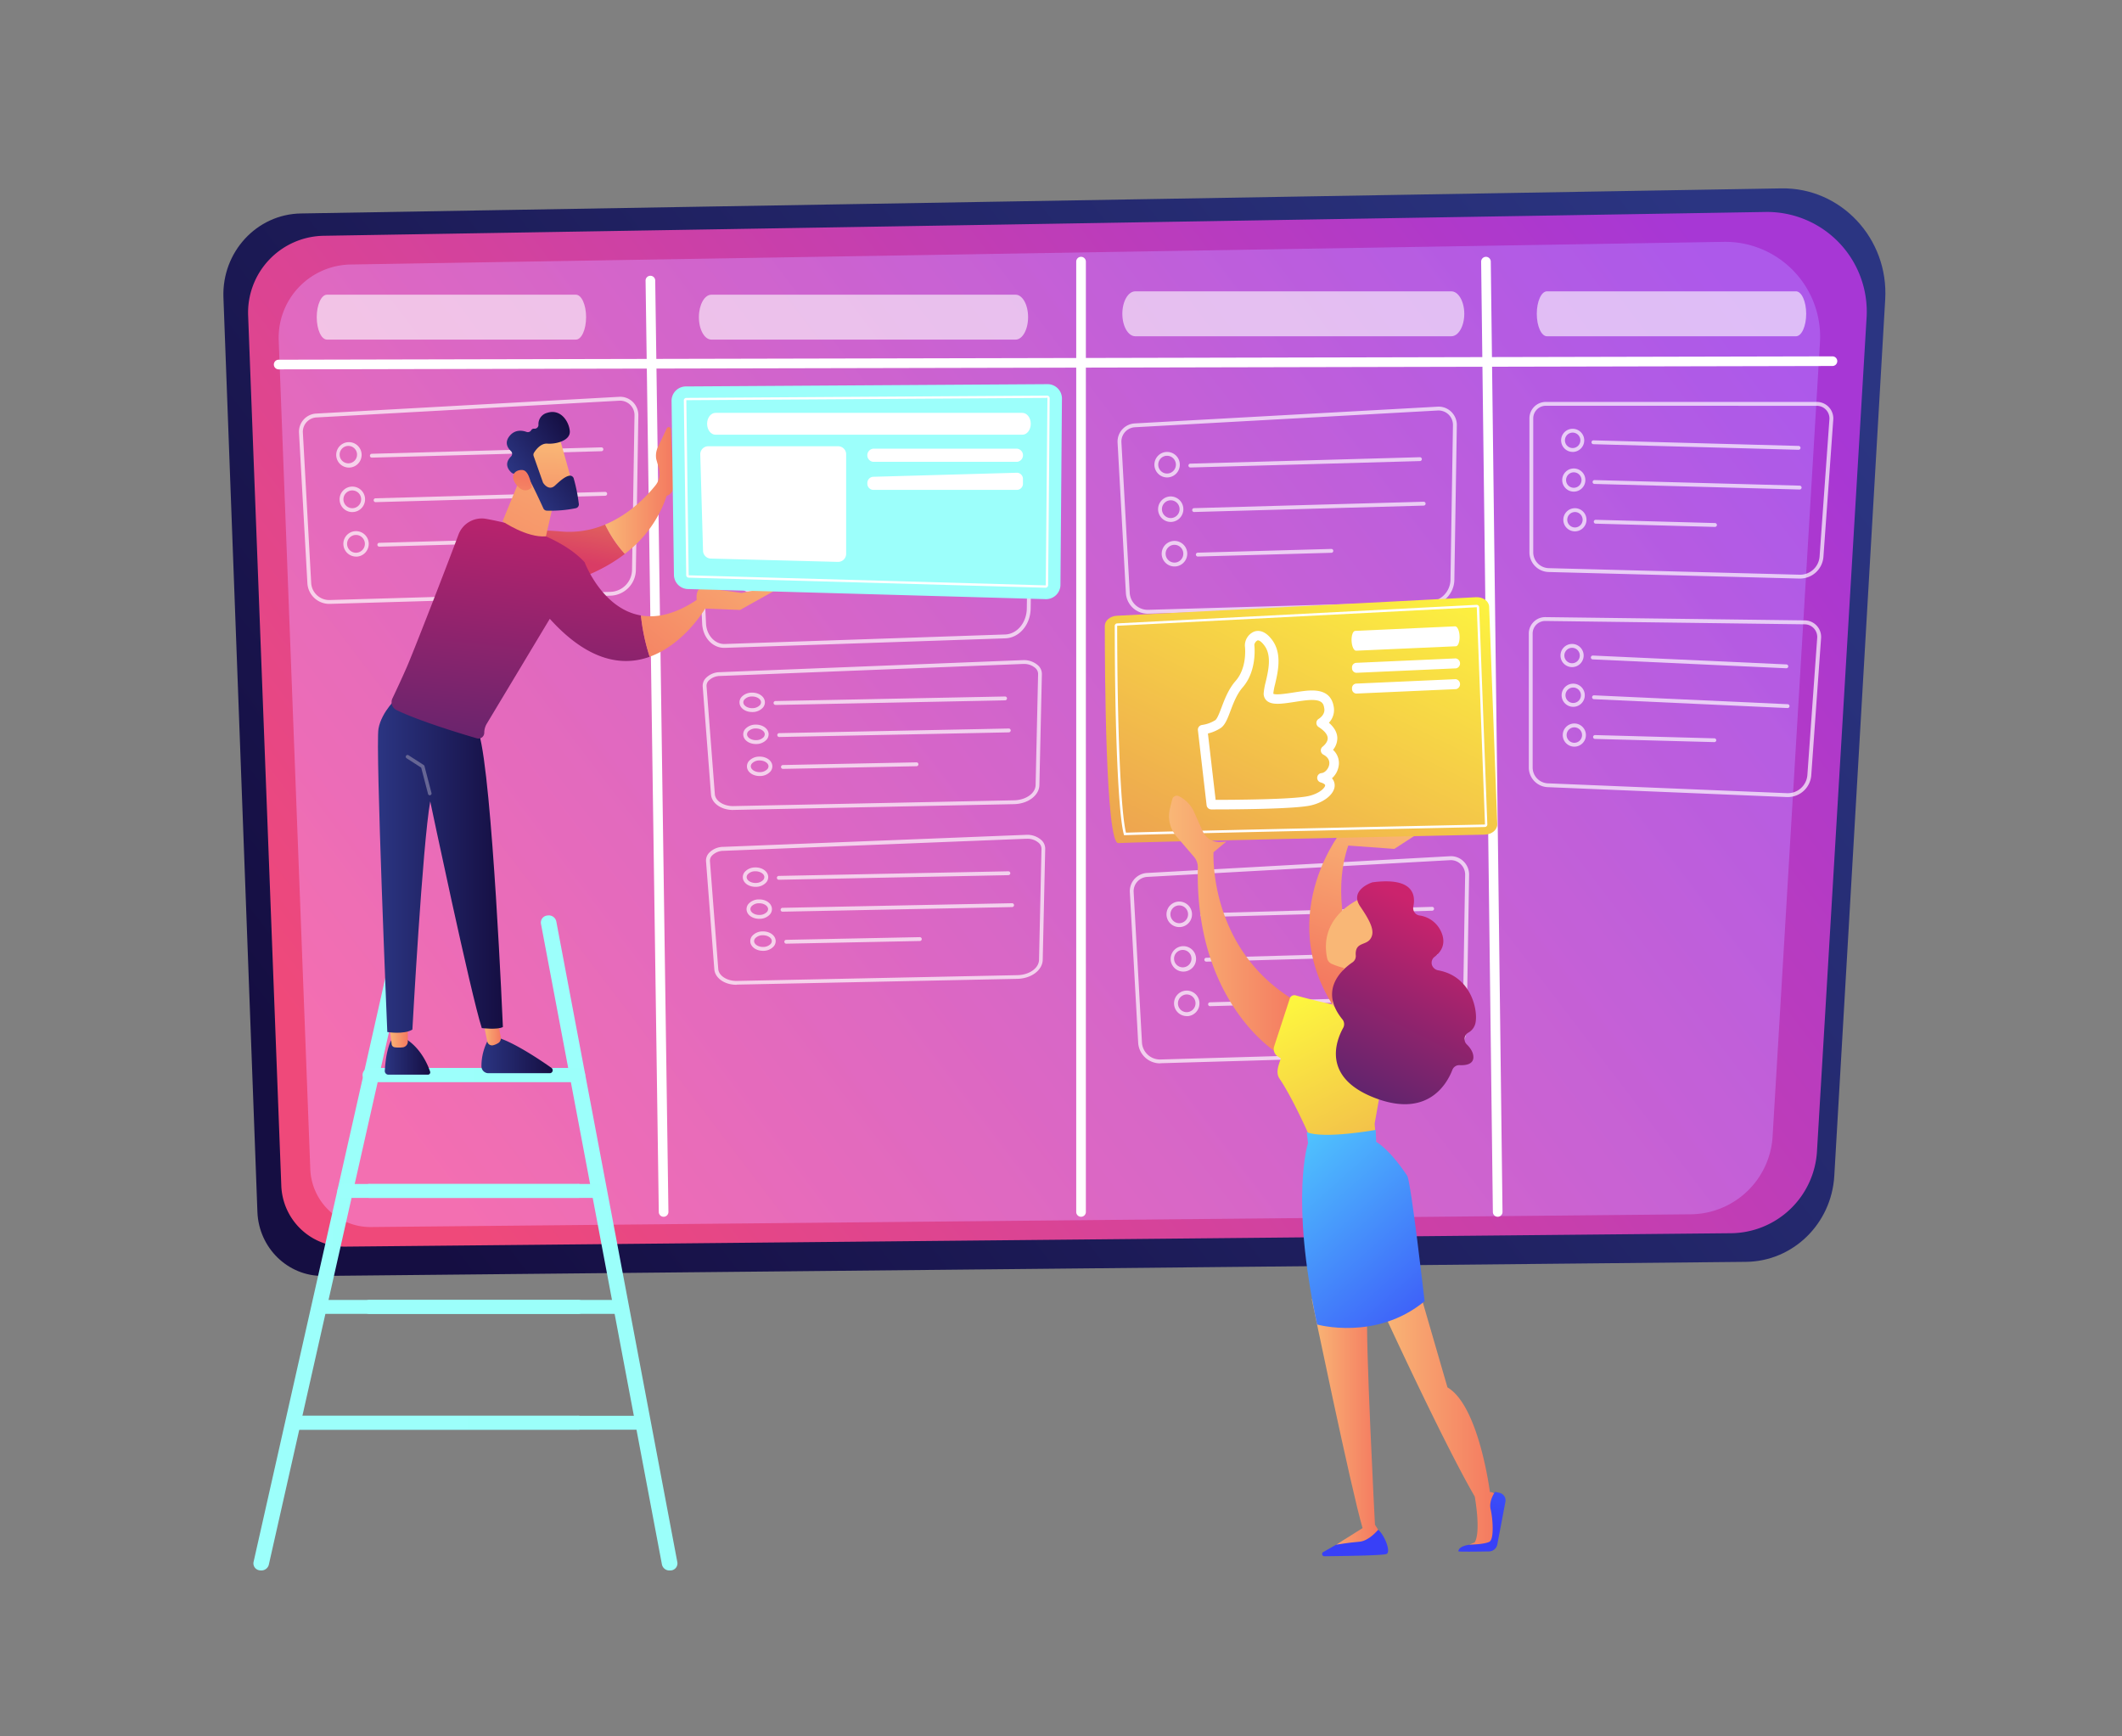 <svg id="Layer_1" data-name="Layer 1" xmlns="http://www.w3.org/2000/svg" xmlns:xlink="http://www.w3.org/1999/xlink" viewBox="0 0 1100 900"><rect x="0" y="0" width="1100" height="900" fill="#808080" stroke="none"/><defs><style>.cls-1{fill:url(#linear-gradient);}.cls-2{fill:url(#linear-gradient-2);}.cls-3{opacity:0.5;fill:url(#linear-gradient-3);}.cls-4,.cls-5{fill:#fff;}.cls-5{opacity:0.6;}.cls-6{opacity:0.69;}.cls-7{fill:url(#linear-gradient-4);}.cls-8{fill:url(#linear-gradient-5);}.cls-9{fill:url(#linear-gradient-6);}.cls-10{fill:url(#linear-gradient-7);}.cls-11{fill:url(#linear-gradient-8);}.cls-12{fill:url(#linear-gradient-9);}.cls-13{fill:url(#linear-gradient-10);}.cls-14{fill:url(#linear-gradient-11);}.cls-15{fill:url(#linear-gradient-12);}.cls-16{fill:url(#linear-gradient-13);}.cls-17{fill:url(#linear-gradient-14);}.cls-18{fill:url(#linear-gradient-15);}.cls-19{fill:url(#linear-gradient-16);}.cls-20{fill:url(#linear-gradient-17);}.cls-21{fill:url(#linear-gradient-18);}.cls-22{fill:url(#linear-gradient-19);}.cls-23{fill:url(#linear-gradient-20);}.cls-24{fill:url(#linear-gradient-21);}.cls-25{fill:url(#linear-gradient-22);}.cls-26{fill:url(#linear-gradient-23);}.cls-27{fill:url(#linear-gradient-24);}.cls-28{fill:url(#linear-gradient-25);}.cls-29{fill:url(#linear-gradient-26);}.cls-30{fill:url(#linear-gradient-27);}.cls-31{fill:url(#linear-gradient-28);}.cls-32{fill:url(#linear-gradient-29);}.cls-33{fill:url(#linear-gradient-30);}.cls-34{fill:#666694;}.cls-35{fill:url(#linear-gradient-31);}.cls-36{fill:url(#linear-gradient-32);}.cls-37{fill:url(#linear-gradient-33);}.cls-38{fill:url(#linear-gradient-34);}.cls-39{fill:url(#linear-gradient-35);}.cls-40{fill:url(#linear-gradient-36);}.cls-41{fill:url(#linear-gradient-37);}.cls-42{fill:url(#linear-gradient-38);}.cls-43{fill:url(#linear-gradient-39);}.cls-44{fill:url(#linear-gradient-40);}</style><linearGradient id="linear-gradient" x1="887.28" y1="111.49" x2="208.35" y2="628.43" gradientUnits="userSpaceOnUse"><stop offset="0" stop-color="#2b3582"/><stop offset="1" stop-color="#150e42"/></linearGradient><linearGradient id="linear-gradient-2" x1="877.45" y1="118.85" x2="221.25" y2="618.48" gradientUnits="userSpaceOnUse"><stop offset="0" stop-color="#a737d5"/><stop offset="1" stop-color="#ef497a"/></linearGradient><linearGradient id="linear-gradient-3" x1="857.53" y1="133.9" x2="232.67" y2="609.67" gradientUnits="userSpaceOnUse"><stop offset="0" stop-color="#b37cff"/><stop offset="1" stop-color="#f895e7"/></linearGradient><linearGradient id="linear-gradient-4" x1="722.01" y1="425.63" x2="693.83" y2="512.01" gradientUnits="userSpaceOnUse"><stop offset="0" stop-color="#f9b776"/><stop offset="1" stop-color="#f47960"/></linearGradient><linearGradient id="linear-gradient-5" x1="721.38" y1="280.04" x2="521.95" y2="687.02" gradientUnits="userSpaceOnUse"><stop offset="0" stop-color="#fdf53f"/><stop offset="1" stop-color="#d93c65"/></linearGradient><linearGradient id="linear-gradient-6" x1="716.05" y1="732.59" x2="775.43" y2="732.59" xlink:href="#linear-gradient-4"/><linearGradient id="linear-gradient-7" x1="797.67" y1="599.8" x2="768.26" y2="790.94" gradientUnits="userSpaceOnUse"><stop offset="0" stop-color="#53d8ff"/><stop offset="1" stop-color="#3840f7"/></linearGradient><linearGradient id="linear-gradient-8" x1="735.44" y1="590.23" x2="706.04" y2="781.37" xlink:href="#linear-gradient-7"/><linearGradient id="linear-gradient-9" x1="680.01" y1="737.01" x2="714.4" y2="737.01" xlink:href="#linear-gradient-4"/><linearGradient id="linear-gradient-10" x1="605.94" y1="479.02" x2="673.26" y2="479.02" xlink:href="#linear-gradient-4"/><linearGradient id="linear-gradient-11" x1="679.71" y1="515.62" x2="805.91" y2="765.58" xlink:href="#linear-gradient-5"/><linearGradient id="linear-gradient-12" x1="649.65" y1="581.67" x2="759.93" y2="706.03" xlink:href="#linear-gradient-7"/><linearGradient id="linear-gradient-13" x1="690.44" y1="512.07" x2="711.48" y2="512.07" xlink:href="#linear-gradient-4"/><linearGradient id="linear-gradient-14" x1="723.88" y1="484.88" x2="877.04" y2="495.29" xlink:href="#linear-gradient-4"/><linearGradient id="linear-gradient-15" x1="749.06" y1="475.65" x2="695.14" y2="583.47" gradientUnits="userSpaceOnUse"><stop offset="0" stop-color="#cb236d"/><stop offset="1" stop-color="#4c246d"/></linearGradient><linearGradient id="linear-gradient-16" x1="280.35" y1="644.23" x2="351.19" y2="644.23" gradientUnits="userSpaceOnUse"><stop offset="0" stop-color="#9cfffb"/><stop offset="1" stop-color="#9bfffa"/></linearGradient><linearGradient id="linear-gradient-17" x1="131.34" y1="646.39" x2="213.41" y2="646.39" xlink:href="#linear-gradient-16"/><linearGradient id="linear-gradient-18" x1="187.95" y1="557.2" x2="303.29" y2="557.2" xlink:href="#linear-gradient-16"/><linearGradient id="linear-gradient-19" x1="190.04" y1="557.2" x2="301.2" y2="557.2" xlink:href="#linear-gradient-16"/><linearGradient id="linear-gradient-20" x1="187.95" y1="617.28" x2="303.29" y2="617.28" xlink:href="#linear-gradient-16"/><linearGradient id="linear-gradient-21" x1="174.91" y1="617.28" x2="313.03" y2="617.28" xlink:href="#linear-gradient-16"/><linearGradient id="linear-gradient-22" x1="187.95" y1="677.36" x2="303.29" y2="677.36" xlink:href="#linear-gradient-16"/><linearGradient id="linear-gradient-23" x1="161.71" y1="677.36" x2="325.45" y2="677.36" xlink:href="#linear-gradient-16"/><linearGradient id="linear-gradient-24" x1="149.2" y1="737.45" x2="303.29" y2="737.45" xlink:href="#linear-gradient-16"/><linearGradient id="linear-gradient-25" x1="149.2" y1="737.45" x2="335.5" y2="737.45" xlink:href="#linear-gradient-16"/><linearGradient id="linear-gradient-26" x1="199.47" y1="547.65" x2="223.03" y2="547.65" xlink:href="#linear-gradient"/><linearGradient id="linear-gradient-27" x1="201.86" y1="536.7" x2="211.41" y2="536.7" xlink:href="#linear-gradient-4"/><linearGradient id="linear-gradient-28" x1="249.57" y1="547.27" x2="286.53" y2="547.27" xlink:href="#linear-gradient"/><linearGradient id="linear-gradient-29" x1="250.13" y1="532.46" x2="259.63" y2="532.46" xlink:href="#linear-gradient-4"/><linearGradient id="linear-gradient-30" x1="195.92" y1="448.17" x2="260.7" y2="448.17" xlink:href="#linear-gradient"/><linearGradient id="linear-gradient-31" x1="303.23" y1="181.18" x2="283.9" y2="288.07" xlink:href="#linear-gradient-5"/><linearGradient id="linear-gradient-32" x1="313.71" y1="254.22" x2="349.02" y2="254.22" xlink:href="#linear-gradient-4"/><linearGradient id="linear-gradient-33" x1="281.22" y1="244.73" x2="261.88" y2="427.81" xlink:href="#linear-gradient-15"/><linearGradient id="linear-gradient-34" x1="393.67" y1="261.92" x2="317.36" y2="356.85" xlink:href="#linear-gradient-4"/><linearGradient id="linear-gradient-35" x1="408.14" y1="273.55" x2="331.83" y2="368.48" xlink:href="#linear-gradient-4"/><linearGradient id="linear-gradient-36" x1="307.83" y1="204.55" x2="233.92" y2="340.34" xlink:href="#linear-gradient-4"/><linearGradient id="linear-gradient-37" x1="-119.76" y1="3180.79" x2="-152.42" y2="3224" gradientTransform="translate(-1451.98 -2438.2) rotate(-35.22)" xlink:href="#linear-gradient-4"/><linearGradient id="linear-gradient-38" x1="-144.71" y1="3191.21" x2="-105.69" y2="3191.21" gradientTransform="translate(-1451.98 -2438.2) rotate(-35.22)" xlink:href="#linear-gradient"/><linearGradient id="linear-gradient-39" x1="-167.6" y1="3215.01" x2="-141.4" y2="3188.13" gradientTransform="translate(-1451.98 -2438.2) rotate(-35.22)" xlink:href="#linear-gradient-4"/><linearGradient id="linear-gradient-40" x1="571.08" y1="72.2" x2="234" y2="577.82" xlink:href="#linear-gradient-16"/></defs><path class="cls-1" d="M156,110.64l767.4-13c30.89-.52,55.69,26,53.85,57.55L950.86,609.46c-1.44,24.87-21.44,44.34-45.77,44.58l-737.65,7.29c-18.22.19-33.28-14.51-34-33.14L115.82,154.1C115,130.63,133.09,111,156,110.64Z"/><path class="cls-2" d="M167.78,122.21l747.37-12.34a51.68,51.68,0,0,1,52.45,54.75L941.88,596.8a45.08,45.08,0,0,1-44.58,42.4l-718.4,6.95a32.8,32.8,0,0,1-33.08-31.54l-17.19-451A39.84,39.84,0,0,1,167.78,122.21Z"/><path class="cls-3" d="M181.76,137.1l711.67-11.74a49.22,49.22,0,0,1,50,52.13L918.88,589a42.93,42.93,0,0,1-42.44,40.39L192.35,636a31.22,31.22,0,0,1-31.5-30l-16.37-429.5A37.93,37.93,0,0,1,181.76,137.1Z"/><path class="cls-4" d="M144.46,191.45a2.5,2.5,0,1,1,0-5L949.9,184.7h0a2.5,2.5,0,1,1,0,5Z"/><path class="cls-4" d="M344,630.67a2.49,2.49,0,0,1-2.5-2.46l-6.85-482.74a2.5,2.5,0,0,1,5-.07l6.85,482.74a2.5,2.5,0,0,1-2.47,2.53Z"/><path class="cls-4" d="M560.39,630.67a2.5,2.5,0,0,1-2.5-2.5V135.61a2.5,2.5,0,0,1,5,0V628.17A2.5,2.5,0,0,1,560.39,630.67Z"/><path class="cls-4" d="M776.37,630.67a2.5,2.5,0,0,1-2.5-2.47l-6.08-492.55a2.5,2.5,0,1,1,5-.07l6.08,492.56a2.49,2.49,0,0,1-2.47,2.53Z"/><path class="cls-5" d="M164.19,164.38c0,6.43,2.37,11.64,5.29,11.64H298.54c2.92,0,5.28-5.21,5.28-11.64s-2.36-11.63-5.28-11.63H169.48C166.56,152.75,164.19,158,164.19,164.38Z"/><path class="cls-5" d="M362.29,164.38c0,6.43,2.9,11.64,6.46,11.64H526.48c3.56,0,6.46-5.21,6.46-11.64s-2.9-11.63-6.46-11.63H368.75C365.19,152.75,362.29,158,362.29,164.38Z"/><path class="cls-5" d="M581.8,162.65c0,6.43,3,11.64,6.71,11.64H752.34c3.7,0,6.71-5.21,6.71-11.64S756,151,752.34,151H588.51C584.8,151,581.8,156.22,581.8,162.65Z"/><path class="cls-5" d="M796.64,162.65c0,6.43,2.36,11.64,5.28,11.64H931c2.92,0,5.29-5.21,5.29-11.64S933.9,151,931,151H801.92C799,151,796.64,156.22,796.64,162.65Z"/><g class="cls-6"><path class="cls-4" d="M933.05,299.88h-.32l-129.91-3.4a10.22,10.22,0,0,1-10-10.28V216.83a8.52,8.52,0,0,1,8.52-8.51H941.79a8.56,8.56,0,0,1,8.54,9.16l-5.1,71.06A12.19,12.19,0,0,1,933.05,299.88ZM801.32,210.32a6.53,6.53,0,0,0-6.52,6.51V286.2a8.23,8.23,0,0,0,8.07,8.28l129.91,3.4a10.16,10.16,0,0,0,10.46-9.48l5.09-71.06a6.54,6.54,0,0,0-6.54-7Z"/><path class="cls-4" d="M932.32,233.13h0L826,230.24a1,1,0,0,1,0-2l106.35,2.89a1,1,0,0,1,0,2Z"/><path class="cls-4" d="M815.23,234.23h0A6,6,0,0,1,811,224a5.94,5.94,0,0,1,4.23-1.75h0a6,6,0,0,1,0,12Zm0-10a4,4,0,0,0,0,8h0a4,4,0,0,0,0-8Z"/><path class="cls-4" d="M932.91,253.72h0l-106.35-2.89a1,1,0,0,1-1-1,1,1,0,0,1,1-1l106.35,2.89a1,1,0,0,1,0,2Z"/><path class="cls-4" d="M815.82,254.82h0a6,6,0,0,1,0-12h0a6,6,0,0,1,0,12Zm0-10a4,4,0,0,0-4,4,4,4,0,0,0,4,4h0a4,4,0,0,0,4-4,4,4,0,0,0-4-4Z"/><path class="cls-4" d="M889,273.11h0l-61.85-1.69a1,1,0,0,1,.06-2L889,271.11a1,1,0,0,1,1,1A1,1,0,0,1,889,273.11Z"/><path class="cls-4" d="M816.4,275.41h0a6,6,0,0,1,0-12h0a6,6,0,0,1,6,6,6,6,0,0,1-6,6Zm0-10a3.92,3.92,0,0,0-2.81,1.17,4,4,0,0,0,2.81,6.81h0a4,4,0,0,0,4-4,4,4,0,0,0-4-4Z"/></g><g class="cls-6"><path class="cls-4" d="M926.74,413.13h-.33L802.5,408a10.22,10.22,0,0,1-10-10.28V328.37a8.52,8.52,0,0,1,8.52-8.51l134.47,1.7a8.56,8.56,0,0,1,8.52,9.17l-5.09,71.06A12.2,12.2,0,0,1,926.74,413.13ZM801,321.86a6.52,6.52,0,0,0-6.51,6.51v69.37a8.23,8.23,0,0,0,8.07,8.28l123.91,5.11a10.19,10.19,0,0,0,10.44-9.49L942,330.59a6.56,6.56,0,0,0-6.53-7Z"/><path class="cls-4" d="M926,346.38h0l-100.33-4.6a1,1,0,0,1-1-1,1,1,0,0,1,1-1l100.33,4.6a1,1,0,0,1,0,2Z"/><path class="cls-4" d="M814.93,345.77h0a6,6,0,0,1,0-12h0a6,6,0,1,1,0,12Zm0-10a4,4,0,1,0,0,8h0a4,4,0,0,0,0-8Zm5,4h0Z"/><path class="cls-4" d="M926.59,367h0l-100.34-4.6a1,1,0,1,1,.1-2L926.64,365a1,1,0,0,1,0,2Z"/><path class="cls-4" d="M815.52,366.36h0a6,6,0,0,1-6-6,6,6,0,0,1,6-6h0a6,6,0,1,1,0,12Zm0-10a4,4,0,0,0-4,4,4,4,0,0,0,4,4h0a4,4,0,1,0,0-8Z"/><path class="cls-4" d="M888.7,384.65h0L826.82,383a1,1,0,0,1-1-1,1,1,0,0,1,1-1l61.86,1.69a1,1,0,0,1,1,1A1,1,0,0,1,888.7,384.65Z"/><path class="cls-4" d="M816.1,387h0a6,6,0,0,1,0-12h0a6,6,0,0,1,0,12Zm0-10a4,4,0,0,0-4,4,4,4,0,0,0,4,4h0a4,4,0,0,0,4-4,4,4,0,0,0-4-4Z"/></g><g class="cls-6"><path class="cls-4" d="M375.36,335.79c-6.07,0-11-5.4-11.37-12.47l-4.3-90.95c-.28-6,3.7-11.11,8.87-11.44l157-10.14a8.61,8.61,0,0,1,6.55,2.47,11.64,11.64,0,0,1,3.44,8.61l-1.28,93.53c-.12,8.42-5.89,15.22-13.15,15.46l-145.41,4.93ZM361.69,232.28l4.3,90.94c.28,6,4.6,10.72,9.65,10.57l145.41-4.93c6.19-.21,11.12-6.13,11.22-13.49l1.28-93.53a9.61,9.61,0,0,0-2.82-7.13,6.62,6.62,0,0,0-5-1.92l-157,10.13C364.6,223.19,361.46,227.38,361.69,232.28Z"/><path class="cls-4" d="M397.42,247.27a1,1,0,0,1-1-1,1,1,0,0,1,1-1l119-3.89h0a1,1,0,0,1,0,2l-119,3.88Z"/><path class="cls-4" d="M385.35,253.29a6,6,0,0,1-4.06-1.61,7.94,7.94,0,0,1-2.52-5.55c-.19-4.15,2.6-7.71,6.21-7.94a6,6,0,0,1,4.42,1.59,7.92,7.92,0,0,1,2.52,5.56c.19,4.15-2.59,7.71-6.21,7.94Zm0-13.11h-.23c-2.54.16-4.48,2.78-4.34,5.85a5.94,5.94,0,0,0,1.85,4.16,4.1,4.1,0,0,0,3,1.08c2.54-.16,4.49-2.78,4.35-5.85a6,6,0,0,0-1.86-4.16A4.13,4.13,0,0,0,385.34,240.18Z"/><path class="cls-4" d="M399.35,274.23a1,1,0,0,1,0-2l119-3.89a1,1,0,0,1,1,1,1,1,0,0,1-1,1l-119,3.88Z"/><path class="cls-4" d="M387.28,280.24a6.07,6.07,0,0,1-4.06-1.6,8,8,0,0,1-2.52-5.56c-.19-4.15,2.6-7.71,6.22-7.93a6,6,0,0,1,4.42,1.59,7.94,7.94,0,0,1,2.52,5.55c.19,4.15-2.6,7.71-6.22,7.94Zm0-13.11H387c-2.53.16-4.48,2.78-4.34,5.85a5.94,5.94,0,0,0,1.86,4.16,4.09,4.09,0,0,0,3,1.08c2.53-.16,4.48-2.78,4.34-5.85a5.92,5.92,0,0,0-1.86-4.15A4.09,4.09,0,0,0,387.28,267.13Z"/><path class="cls-4" d="M401.28,301.18a1,1,0,0,1,0-2l69.24-2.26h0a1,1,0,0,1,0,2l-69.23,2.26Z"/><path class="cls-4" d="M389.21,307.19a6,6,0,0,1-4-1.6,7.92,7.92,0,0,1-2.52-5.56c-.19-4.15,2.59-7.71,6.21-7.93a6,6,0,0,1,4.42,1.59,7.94,7.94,0,0,1,2.52,5.55c.19,4.15-2.6,7.71-6.21,7.94Zm0-13.1H389c-2.54.16-4.49,2.79-4.35,5.85a6,6,0,0,0,1.86,4.16,4,4,0,0,0,3,1.08c2.53-.15,4.48-2.78,4.34-5.84a5.92,5.92,0,0,0-1.85-4.16A4.08,4.08,0,0,0,389.21,294.09Z"/></g><g class="cls-6"><path class="cls-4" d="M379.94,419.82c-6.06,0-11-3.47-11.37-8l-4.3-55.95a5.8,5.8,0,0,1,1.56-4.35,10.24,10.24,0,0,1,7.33-3.12l157-6.24a11,11,0,0,1,8,2.77,6,6,0,0,1,1.93,4.45l-1.29,57.53c-.12,5.39-5.9,9.74-13.16,9.89l-145.41,3Zm150.74-75.68h-.44l-157,6.23a8.47,8.47,0,0,0-5.91,2.45,3.85,3.85,0,0,0-1.07,2.88l4.3,55.94c.27,3.51,4.6,6.27,9.67,6.17l145.41-3c6.18-.13,11.11-3.61,11.2-7.93l1.29-57.54a4.06,4.06,0,0,0-1.34-3A8.76,8.76,0,0,0,530.68,344.14Z"/><path class="cls-4" d="M402,365.36a1,1,0,0,1-1-1,1,1,0,0,1,1-1L521,361a1,1,0,0,1,1,1,1,1,0,0,1-1,1l-119,2.39Z"/><path class="cls-4" d="M389.91,369.06c-3.51,0-6.36-2-6.56-4.74a4.15,4.15,0,0,1,1.13-3.14,7.17,7.17,0,0,1,5.1-2.17c3.67-.14,6.71,1.94,6.92,4.73a4.21,4.21,0,0,1-1.13,3.14,7.22,7.22,0,0,1-5.11,2.18Zm0-8.06h-.26a5.2,5.2,0,0,0-3.69,1.51,2.25,2.25,0,0,0-.63,1.65c.12,1.66,2.34,3,4.84,2.89a5.25,5.25,0,0,0,3.69-1.51,2.24,2.24,0,0,0,.63-1.66C394.38,362.29,392.31,361,389.92,361Z"/><path class="cls-4" d="M403.93,382a1,1,0,0,1-1-1,1,1,0,0,1,1-1l119-2.4h0a1,1,0,0,1,0,2L404,382Z"/><path class="cls-4" d="M391.84,385.64c-3.51,0-6.36-2-6.56-4.74a4.19,4.19,0,0,1,1.13-3.13,7.14,7.14,0,0,1,5.11-2.18c3.66-.14,6.7,1.94,6.91,4.73a4.21,4.21,0,0,1-1.13,3.14,7.18,7.18,0,0,1-5.11,2.18Zm0-8.06h-.26a5.25,5.25,0,0,0-3.69,1.51,2.29,2.29,0,0,0-.63,1.65c.13,1.66,2.34,3,4.85,2.89a5.25,5.25,0,0,0,3.69-1.51,2.32,2.32,0,0,0,.63-1.66C396.32,378.87,394.24,377.58,391.85,377.58Z"/><path class="cls-4" d="M405.86,398.53a1,1,0,0,1,0-2l69.23-1.39a1,1,0,0,1,1,1,1,1,0,0,1-1,1l-69.23,1.39Z"/><path class="cls-4" d="M393.78,402.23c-3.51,0-6.37-2-6.57-4.75a4.19,4.19,0,0,1,1.13-3.13,7.18,7.18,0,0,1,5.11-2.18c3.67-.14,6.7,1.94,6.91,4.73a4.14,4.14,0,0,1-1.13,3.14,7.17,7.17,0,0,1-5.1,2.18Zm0-8.07h-.25a5.25,5.25,0,0,0-3.69,1.51,2.21,2.21,0,0,0-.63,1.65c.12,1.66,2.34,3,4.84,2.89a5.25,5.25,0,0,0,3.69-1.51,2.26,2.26,0,0,0,.63-1.66C398.25,395.45,396.18,394.16,393.78,394.16Z"/></g><g class="cls-6"><path class="cls-4" d="M381.66,510.42c-6.06,0-11-3.47-11.37-8l-4.3-56a5.77,5.77,0,0,1,1.57-4.35,10.24,10.24,0,0,1,7.32-3.12l157-6.24a10.9,10.9,0,0,1,8,2.77,6,6,0,0,1,1.93,4.45l-1.28,57.53c-.12,5.4-5.91,9.74-13.17,9.89l-145.41,3ZM532.4,434.74H532L375,441a8.44,8.44,0,0,0-5.91,2.46,3.85,3.85,0,0,0-1.07,2.87l4.31,55.95c.27,3.5,4.6,6.24,9.66,6.16l145.41-3c6.19-.13,11.11-3.61,11.21-7.93l1.28-57.54a4.11,4.11,0,0,0-1.33-3A8.81,8.81,0,0,0,532.4,434.74Z"/><path class="cls-4" d="M403.72,456a1,1,0,0,1,0-2l119-2.39a1,1,0,0,1,1,1,1,1,0,0,1-1,1l-119,2.39Z"/><path class="cls-4" d="M391.63,459.66c-3.51,0-6.36-2-6.56-4.74a4.23,4.23,0,0,1,1.13-3.14,7.17,7.17,0,0,1,5.11-2.17c3.66-.15,6.7,1.94,6.91,4.73a4.21,4.21,0,0,1-1.13,3.14,7.2,7.2,0,0,1-5.11,2.18Zm0-8.06h-.26a5.2,5.2,0,0,0-3.69,1.51,2.29,2.29,0,0,0-.63,1.65c.13,1.66,2.35,3,4.85,2.89a5.25,5.25,0,0,0,3.69-1.51,2.32,2.32,0,0,0,.63-1.66C396.11,452.89,394,451.6,391.64,451.6Z"/><path class="cls-4" d="M405.65,472.54a1,1,0,0,1-1-1,1,1,0,0,1,1-1l119-2.39a1,1,0,0,1,1,1,1,1,0,0,1-1,1l-119,2.39Z"/><path class="cls-4" d="M393.57,476.24c-3.51,0-6.37-2-6.57-4.74a4.23,4.23,0,0,1,1.13-3.14,7.21,7.21,0,0,1,5.11-2.17c3.67-.15,6.71,1.94,6.91,4.73a4.14,4.14,0,0,1-1.13,3.14,7.17,7.17,0,0,1-5.1,2.18Zm0-8.06h-.25a5.25,5.25,0,0,0-3.69,1.51,2.21,2.21,0,0,0-.63,1.65c.12,1.66,2.34,3,4.84,2.89a5.25,5.25,0,0,0,3.69-1.51,2.27,2.27,0,0,0,.63-1.66C398,469.47,396,468.18,393.57,468.18Z"/><path class="cls-4" d="M407.58,489.13a1,1,0,0,1,0-2l69.24-1.39a1,1,0,0,1,0,2l-69.24,1.39Z"/><path class="cls-4" d="M395.5,492.82c-3.51,0-6.36-2-6.56-4.74a4.11,4.11,0,0,1,1.13-3.13,7.13,7.13,0,0,1,5.1-2.18c3.68-.15,6.71,1.94,6.92,4.74a4.19,4.19,0,0,1-1.13,3.13,7.18,7.18,0,0,1-5.11,2.18Zm0-8.06h-.26a5.25,5.25,0,0,0-3.69,1.51,2.25,2.25,0,0,0-.63,1.65c.12,1.66,2.34,3,4.84,2.89a5.25,5.25,0,0,0,3.69-1.51,2.22,2.22,0,0,0,.63-1.66C400,486.05,397.9,484.76,395.51,484.76Z"/></g><g class="cls-6"><path class="cls-4" d="M595,318.09a11.35,11.35,0,0,1-11.37-10.81l-4.3-77.86a9.44,9.44,0,0,1,8.88-9.95l157-8.68a9.34,9.34,0,0,1,7.07,2.62,9.54,9.54,0,0,1,2.91,7l-1.28,80.07a13.56,13.56,0,0,1-13.16,13.38l-145.41,4.22ZM745.75,212.77h-.43l-157,8.68a7.44,7.44,0,0,0-7,7.85l4.3,77.86a9.35,9.35,0,0,0,9.65,8.92l145.41-4.22a11.56,11.56,0,0,0,11.22-11.41l1.28-80.07a7.48,7.48,0,0,0-7.44-7.62Z"/><path class="cls-4" d="M617.06,242.31a1,1,0,0,1,0-2l119-3.33a1,1,0,0,1,1,1,1,1,0,0,1-1,1l-119,3.33Z"/><path class="cls-4" d="M605,247.46a6.54,6.54,0,0,1-4.4-1.7,6.62,6.62,0,0,1-.49-9.33,6.58,6.58,0,0,1,11.47,4.07,6.6,6.6,0,0,1-6.22,6.95Zm0-11.22h-.25a4.51,4.51,0,0,0-3.16,1.51,4.64,4.64,0,0,0,.34,6.52,4.51,4.51,0,0,0,3.31,1.17,4.61,4.61,0,0,0,2.82-8A4.53,4.53,0,0,0,605,236.24Z"/><path class="cls-4" d="M619,265.38a1,1,0,0,1,0-2l119-3.32a1,1,0,0,1,0,2l-119,3.32Z"/><path class="cls-4" d="M606.91,270.53a6.52,6.52,0,0,1-4.39-1.69,6.61,6.61,0,0,1-.5-9.33,6.53,6.53,0,0,1,4.55-2.19,6.61,6.61,0,0,1,.7,13.2Zm0-11.22h-.25a4.5,4.5,0,0,0-3.16,1.52,4.62,4.62,0,0,0,.35,6.51,4.52,4.52,0,0,0,3.31,1.17,4.61,4.61,0,0,0-.25-9.21Z"/><path class="cls-4" d="M620.92,288.46a1,1,0,0,1,0-2l69.23-1.94a1,1,0,0,1,1,1,1,1,0,0,1-1,1L621,288.46Z"/><path class="cls-4" d="M608.85,293.61a6.62,6.62,0,1,1,4.9-2.2,6.52,6.52,0,0,1-4.54,2.19Zm0-11.22h-.25a4.61,4.61,0,0,0,.49,9.21,4.61,4.61,0,0,0-.24-9.21Z"/></g><g class="cls-6"><path class="cls-4" d="M598.17,434.62a11.35,11.35,0,0,1-11.37-10.81L582.5,346a9.42,9.42,0,0,1,8.88-9.95l157-8.68a9.28,9.28,0,0,1,7.06,2.62,9.55,9.55,0,0,1,2.92,7L757.07,417a13.55,13.55,0,0,1-13.15,13.38l-145.41,4.22Zm-13.68-88.78,4.31,77.86a9.36,9.36,0,0,0,9.65,8.92l145.41-4.22A11.55,11.55,0,0,0,755.07,417l1.29-80.07a7.48,7.48,0,0,0-7.87-7.61l-157,8.68a7.44,7.44,0,0,0-7,7.85Z"/><path class="cls-4" d="M620.22,358.84a1,1,0,0,1,0-2l119-3.33a1,1,0,0,1,1,1,1,1,0,0,1-1,1l-119,3.33Z"/><path class="cls-4" d="M608.15,364a6.61,6.61,0,0,1-.35-13.21,6.61,6.61,0,0,1,.71,13.2Zm0-11.22h-.24a4.6,4.6,0,0,0-4.34,4.84,4.65,4.65,0,0,0,1.52,3.19A4.54,4.54,0,0,0,608.4,362a4.61,4.61,0,0,0-.25-9.21Z"/><path class="cls-4" d="M622.16,381.91a1,1,0,0,1,0-2l119-3.32a1,1,0,0,1,1,1,1,1,0,0,1-1,1l-119,3.32Z"/><path class="cls-4" d="M610.08,387.06a6.59,6.59,0,1,1,.36,0Zm0-11.22h-.25a4.53,4.53,0,1,0,.25,0Z"/><path class="cls-4" d="M624.09,405a1,1,0,0,1,0-2l69.24-1.94a1,1,0,0,1,1,1,1,1,0,0,1-1,1L624.12,405Z"/><path class="cls-4" d="M612,410.14a6.61,6.61,0,0,1-.35-13.21,6.61,6.61,0,0,1,.7,13.2Zm0-11.22h-.25a4.61,4.61,0,1,0,3.31,1.18A4.53,4.53,0,0,0,612,398.92Z"/></g><g class="cls-6"><path class="cls-4" d="M601.33,551.15A11.34,11.34,0,0,1,590,540.34l-4.31-77.86a9.44,9.44,0,0,1,8.88-10l157-8.68a9.24,9.24,0,0,1,7.06,2.62,9.54,9.54,0,0,1,2.92,7l-1.29,80.07a13.56,13.56,0,0,1-13.16,13.38l-145.41,4.22Zm-13.67-88.78,4.3,77.86a9.36,9.36,0,0,0,9.66,8.92L747,544.93a11.56,11.56,0,0,0,11.21-11.41l1.29-80.07a7.46,7.46,0,0,0-2.31-5.54,7.36,7.36,0,0,0-5.56-2.07l-157,8.68A7.44,7.44,0,0,0,587.66,462.37Z"/><path class="cls-4" d="M623.39,475.37a1,1,0,0,1,0-2l119-3.33a1,1,0,0,1,1,1,1,1,0,0,1-1,1l-119,3.33Z"/><path class="cls-4" d="M611.31,480.52A6.61,6.61,0,1,1,615.72,469a6.61,6.61,0,0,1-4.05,11.52Zm0-11.22h-.25a4.53,4.53,0,0,0-3.16,1.51,4.58,4.58,0,0,0-1.17,3.33,4.65,4.65,0,0,0,1.52,3.19,4.49,4.49,0,0,0,3.31,1.17,4.61,4.61,0,0,0,2.81-8A4.51,4.51,0,0,0,611.32,469.3Z"/><path class="cls-4" d="M625.32,498.44a1,1,0,0,1,0-2l119-3.32h0a1,1,0,0,1,0,2l-119,3.32Z"/><path class="cls-4" d="M613.25,503.59a6.59,6.59,0,1,1,.36,0Zm0-11.22H613a4.51,4.51,0,1,0,.24,0Z"/><path class="cls-4" d="M627.26,521.52a1,1,0,0,1,0-2l69.23-1.94a1,1,0,0,1,1,1,1,1,0,0,1-1,1l-69.24,1.94Z"/><path class="cls-4" d="M615.18,526.66a6.58,6.58,0,0,1-6.57-6.25,6.61,6.61,0,0,1,1.67-4.77,6.58,6.58,0,0,1,11.48,4.06,6.61,6.61,0,0,1-6.22,7Zm0-11.21h-.25a4.62,4.62,0,0,0-2.82,8,4.55,4.55,0,0,0,3.31,1.17,4.61,4.61,0,0,0,2.82-8A4.53,4.53,0,0,0,615.19,515.45Z"/></g><g class="cls-6"><path class="cls-4" d="M170.71,313a11.35,11.35,0,0,1-11.37-10.81L155,224.31a9.43,9.43,0,0,1,8.88-9.95l157-8.68A9.3,9.3,0,0,1,328,208.3a9.57,9.57,0,0,1,2.91,7l-1.28,80.07a13.56,13.56,0,0,1-13.16,13.38L171.05,313ZM157,224.2l4.31,77.86A9.37,9.37,0,0,0,171,311l145.41-4.22a11.56,11.56,0,0,0,11.22-11.41l1.28-80.07a7.48,7.48,0,0,0-7.87-7.61l-157,8.68A7.45,7.45,0,0,0,157,224.2Z"/><path class="cls-4" d="M192.76,237.2a1,1,0,0,1,0-2l119-3.33a1,1,0,0,1,1,1,1,1,0,0,1-1,1l-119,3.33Z"/><path class="cls-4" d="M180.69,242.35a6.59,6.59,0,1,1,.36,0Zm0-11.22h-.24a4.51,4.51,0,1,0,.24,0Z"/><path class="cls-4" d="M194.7,260.27a1,1,0,0,1,0-2l119-3.32a1,1,0,1,1,.06,2l-119,3.32Z"/><path class="cls-4" d="M182.62,265.42a6.5,6.5,0,0,1-4.39-1.69,6.61,6.61,0,0,1-.5-9.33,6.6,6.6,0,1,1,5.25,11Zm0-11.22h-.25a4.52,4.52,0,0,0-3.16,1.52,4.58,4.58,0,0,0-1.17,3.33,4.59,4.59,0,0,0,8,2.84,4.63,4.63,0,0,0-.35-6.52A4.58,4.58,0,0,0,182.63,254.2Z"/><path class="cls-4" d="M196.63,283.35a1,1,0,0,1,0-2l69.24-1.94a1,1,0,0,1,1,1,1,1,0,0,1-1,1l-69.23,1.94Z"/><path class="cls-4" d="M184.56,288.49a6.61,6.61,0,0,1-4.9-11,6.58,6.58,0,0,1,9.3-.5,6.61,6.61,0,0,1,.5,9.33,6.53,6.53,0,0,1-4.55,2.19Zm0-11.21h-.25a4.61,4.61,0,1,0,3.31,1.18A4.51,4.51,0,0,0,184.56,277.28Z"/></g><path class="cls-7" d="M694.57,432s-39.2,50.2,5.53,101.26l16.82-1.57s-32.38-52-18-93.42L722.78,440,736,431.44Z"/><path class="cls-8" d="M578.94,319.16l186.17-9.61c3.65-.19,6.72,2,6.83,4.9l4.21,112.73c.1,2.9-2.83,5.35-6.51,5.43-33.7.71-183.34,3.87-189.93,4.38s-7-90.18-7-112.56C572.68,321.67,575.44,319.35,578.94,319.16Z"/><path class="cls-4" d="M582.69,432.91l-.13-.48c-2.8-10.3-4.65-52.73-4.7-108.1a1.31,1.31,0,0,1,1.31-1.22l186.16-9.61a1.48,1.48,0,0,1,.94.26,1.19,1.19,0,0,1,.5.9L771,427.39a1.29,1.29,0,0,1-1.31,1.26h0c-26.82.57-161.88,3.42-186.44,4.24ZM765.43,314.74h0l-186.16,9.61a.22.22,0,0,0-.15,0c.07,54.38,1.85,96.25,4.56,107.24,25.83-.85,159.31-3.66,186-4.23h0a.16.16,0,0,0,.11,0L765.53,314.7S765.47,314.74,765.43,314.74Z"/><path class="cls-4" d="M700.63,332.2c.13,2.85,1.18,5.12,2.35,5.07l51.75-2.3c1.17-.06,2-2.41,1.89-5.26s-1.18-5.12-2.35-5.07L702.52,327C701.35,327,700.51,329.35,700.63,332.2Z"/><path class="cls-4" d="M700.86,346.24a2.38,2.38,0,0,0,2.23,2.49l51.75-2.31a2.63,2.63,0,0,0-.23-5.16l-51.75,2.31A2.38,2.38,0,0,0,700.86,346.24Z"/><path class="cls-4" d="M700.86,357a2.38,2.38,0,0,0,2.23,2.49l51.75-2.31a2.63,2.63,0,0,0-.23-5.16l-51.75,2.31A2.38,2.38,0,0,0,700.86,357Z"/><path class="cls-4" d="M630,419.54h-2.07a2.47,2.47,0,0,1-2.45-2.19l-4.51-38.85a2.44,2.44,0,0,1,.53-1.83,2.49,2.49,0,0,1,1.66-.92,17.46,17.46,0,0,0,6.79-2.46c1-.68,2.21-3.8,3.25-6.56,1.61-4.26,3.61-9.56,7.28-13.75,6-6.81,5-17,4.84-18.18a7.86,7.86,0,0,1,4.68-7.38c1.85-.72,5.56-1.1,9.61,4.5,5.05,7,2.84,16.41,1.38,22.64a33.4,33.4,0,0,0-.93,4.89.24.24,0,0,0,0,.12c1.26.79,7-.09,10.44-.63,1.83-.28,3.71-.57,5.55-.79,6.41-.74,14-.46,15.36,8.36a9.56,9.56,0,0,1-2.54,8.11c2.83,2.43,4.3,5.07,4.37,7.9a9.61,9.61,0,0,1-2.23,6.14,9.2,9.2,0,0,1,2.85,8.81,10.85,10.85,0,0,1-3.4,5.93,5.52,5.52,0,0,1,1.41,3.83c-.12,4.3-5.31,8.6-12.34,10.22C671,419.4,638.58,419.54,630,419.54Zm-3.84-39.34,4,34.38c8.67,0,40.39-.16,48.26-2,5.6-1.29,8.47-4.24,8.51-5.53,0-.49-.92-1.1-2.32-1.51a2.47,2.47,0,0,1,.47-4.84c1.7-.16,3.5-2.1,3.93-4.24.31-1.55,0-3.73-3-5.32a2.48,2.48,0,0,1-.29-4.21s2.61-2,2.53-4.35-2.61-4.41-4.72-5.77a2.48,2.48,0,0,1,.1-4.24c.13-.07,3.38-2.05,2.86-5.32-.4-2.47-.84-5.26-9.9-4.21-1.74.2-3.58.48-5.36.76-6.62,1-11.84,1.84-14.6-.64a4.83,4.83,0,0,1-1.55-4,34.46,34.46,0,0,1,1.06-5.78c1.33-5.68,3.15-13.45-.58-18.61-1.45-2-2.87-3.09-3.73-2.81a3.14,3.14,0,0,0-1.61,2.27c.15,1.31,1.33,13.54-6,22-3.08,3.53-4.83,8.16-6.37,12.24s-2.79,7.38-5.15,8.94A21.41,21.41,0,0,1,626.11,380.2ZM660,359.63Z"/><path class="cls-9" d="M716.05,677.78s31.76,69.23,48.43,97.9c0,0,3.31,18.05,0,23.72l-2.82,1.26,13.16-.4s1.17-24.27.26-25.62a3.35,3.35,0,0,0-2.74-1.27s-5.65-44.72-22-54.27L734.5,664.53Z"/><path class="cls-10" d="M756,804.06c0,.31,10.28.17,15.88.07a4.45,4.45,0,0,0,4.27-3.51l4.22-22.2a4,4,0,0,0-3-4.64l-2.36-.54s-3.36,4.62-2.3,9,2,15.6-.68,16.92-10.37,1.54-10.37,1.54S756.21,801.2,756,804.06Z"/><path class="cls-11" d="M685.94,804.46a1.16,1.16,0,0,0,.58,2.17c9.37-.09,30.35-.39,32.21-1.17,2.41-1-.87-9.65-4.33-12.57l-19.08,6.23Z"/><path class="cls-12" d="M680,673.36s20.53,99.3,26.34,118.68l-13.74,8.62s6.89-1.17,12-1.54,9.8-6.23,9.8-6.23l-1.65-2.63s-5.14-98.76-3.89-110Z"/><path class="cls-13" d="M629.06,441.73s-2.83,51.66,44.2,78.06l-11.33,25.82s-42.58-25.75-41-96a8.19,8.19,0,0,0-2-5.5l-9-10.5a16.21,16.21,0,0,1-3.45-14.55l1.19-4.76a2.46,2.46,0,0,1,3.63-1.53l1,.55A16.61,16.61,0,0,1,619,420.9l4.44,9.93a9.56,9.56,0,0,0,9.54,5.62l2.75-.24Z"/><path class="cls-14" d="M671.62,515.92c7.87,2.18,34.52,9.19,51.17,8.9l-10.22,57.66.81,9.4-33.31-.14S670.69,570,663.29,559.1c-2.13-3.14-.54-6.88.67-10.47l-1.67-1.11a4.54,4.54,0,0,1-1.79-5.18l8.11-24.82A2.47,2.47,0,0,1,671.62,515.92Z"/><path class="cls-15" d="M677.4,586.81l.65,5.7s-9.41,28.19,4.71,94c0,0,30.59,8.67,55.72-12.07,0,0-7.09-62.15-9-65-9.64-14.42-16.07-17.56-16.07-17.56l-.29-6.22S686.21,590.52,677.4,586.81Z"/><path class="cls-16" d="M690.44,520.56c-.12-.15,6.95-21.35,6.95-21.35l10.13.92,4,24S695.61,527.38,690.44,520.56Z"/><path class="cls-17" d="M705.1,465.79c-.68.42-21.65,9.08-17.14,30.85a4.1,4.1,0,0,0,2.32,2.92,35.55,35.55,0,0,0,17.63,2.91c11-1.11,18.18-20.28,17.88-25.86S711.79,461.62,705.1,465.79Z"/><path class="cls-18" d="M711.48,457.32c-.55.08-12.12,4.1-6.38,12.49s7.89,13.31,5.17,17c-2.47,3.35-7.94,1.44-7.47,8.42a3.9,3.9,0,0,1-1.66,3.54c-5.16,3.49-17.75,14.24-5.28,29.57a3.92,3.92,0,0,1,.44,4.37c-3.65,6.55-11.33,25.75,16.45,36.39,27.46,10.53,37.37-7.42,40.14-14.59a3.81,3.81,0,0,1,3.78-2.42c3,.14,7.29-.36,7.1-4.39-.12-2.45-1.65-4.65-3.46-6.41a3.83,3.83,0,0,1,.74-6,7.47,7.47,0,0,0,3.7-4.65c1.66-6.16-1.66-24.6-19.32-27.72a4.18,4.18,0,0,1-3.24-3.12v-.07a3.85,3.85,0,0,1,1.42-3.76c2.82-2.06,6.44-6.23,3.5-12.91a14.44,14.44,0,0,0-11.32-8.56,3.85,3.85,0,0,1-3.15-4.6C733.88,464,732.79,454.53,711.48,457.32Z"/><path class="cls-19" d="M347.15,814a3.93,3.93,0,0,1-4-3L280.4,478.68a3.67,3.67,0,0,1,3.31-4.15,4,4,0,0,1,4.65,3l62.78,332.29a3.67,3.67,0,0,1-3.31,4.16A5.31,5.31,0,0,1,347.15,814Z"/><path class="cls-20" d="M135.38,814a4.4,4.4,0,0,1-.8-.07,3.64,3.64,0,0,1-3.16-4.25l74-328a4,4,0,0,1,4.75-2.83,3.64,3.64,0,0,1,3.16,4.25l-74,328A4,4,0,0,1,135.38,814Z"/><path class="cls-21" d="M299.25,560.8H192a3.63,3.63,0,1,1,0-7.21H299.25a3.63,3.63,0,1,1,0,7.21Z"/><path class="cls-22" d="M297.31,560.8H193.93a3.62,3.62,0,1,1,0-7.21H297.31a3.62,3.62,0,1,1,0,7.21Z"/><path class="cls-23" d="M299.25,620.89H192a3.63,3.63,0,1,1,0-7.21H299.25a3.63,3.63,0,1,1,0,7.21Z"/><path class="cls-24" d="M309,620.89h-130a3.63,3.63,0,1,1,0-7.21H309a3.63,3.63,0,1,1,0,7.21Z"/><path class="cls-25" d="M299.25,681H192a3.63,3.63,0,1,1,0-7.21H299.25a3.63,3.63,0,1,1,0,7.21Z"/><path class="cls-26" d="M321.42,681H165.75a3.63,3.63,0,1,1,0-7.21H321.42a3.63,3.63,0,1,1,0,7.21Z"/><path class="cls-27" d="M299.25,741.05h-146a3.63,3.63,0,1,1,0-7.21h146a3.63,3.63,0,1,1,0,7.21Z"/><path class="cls-28" d="M331.46,741.05H153.23a3.63,3.63,0,1,1,0-7.21H331.46a3.63,3.63,0,1,1,0,7.21Z"/><path class="cls-29" d="M202.75,539.34s-2.62,4.13-3.28,15.68a1.89,1.89,0,0,0,1.87,2h20.48a1.2,1.2,0,0,0,1.14-1.59c-1.2-3.55-4.82-12.21-12.92-17.16Z"/><path class="cls-30" d="M201.86,531.52l1.16,9.71a1.83,1.83,0,0,0,1.59,1.6,16.17,16.17,0,0,0,4.33,0,3,3,0,0,0,2.47-3v-9.37Z"/><path class="cls-31" d="M253.41,538.27a28.66,28.66,0,0,0-3.84,14.46,3.61,3.61,0,0,0,3.64,3.53H285a1.52,1.52,0,0,0,.87-2.76c-6-4.23-17.84-12.12-26.4-15.23Z"/><path class="cls-32" d="M250.13,527.79l2.47,12a2.49,2.49,0,0,0,2.93,2,9.13,9.13,0,0,0,2.79-1.17,2.85,2.85,0,0,0,1.27-2.9L257,523.13Z"/><path class="cls-33" d="M206.4,361.05s-8.59,7.57-10.21,16.68,4.58,157.18,4.58,157.18,8.59,1.43,13-1.26c0,0,5.26-96.09,9.25-118.29,0,0,20.93,99.54,26.73,117.52,0,0,8.27,1,10.94-.57,0,0-5.48-129-12.37-152Z"/><path class="cls-34" d="M222.78,412.21a.9.9,0,0,1-.88-.68l-3.56-13.65L210.76,393a.91.91,0,0,1,1-1.54l7.88,5.06a.91.91,0,0,1,.39.53l3.65,14a.91.91,0,0,1-.65,1.11Z"/><path class="cls-35" d="M291.15,275.5c-36.16-3-45.61,4.48-45.61,4.48l17.38,27.43s35.53-.71,61-20.33a62.22,62.22,0,0,1-10.19-15.21A47.88,47.88,0,0,1,291.15,275.5Z"/><path class="cls-36" d="M347.77,222.43a1.11,1.11,0,0,0-2.11-.43L341,231.85a10.32,10.32,0,0,0-.82,6.1l1.62,5.73a9.87,9.87,0,0,1-2,7.87c-4.24,5.3-13.27,15-26.12,20.32a62.22,62.22,0,0,0,10.19,15.21A62.28,62.28,0,0,0,345.6,257a4.85,4.85,0,0,0,3.42-4.81Z"/><path class="cls-37" d="M303.05,291.4c-12.73-13.72-37-19.91-51-22.46a12.88,12.88,0,0,0-14.39,8.17c-6.31,17-23.49,61.15-26.82,68.74-2.74,6.23-5.59,12.32-7.4,16.12a4.56,4.56,0,0,0,2.13,6.08c11.81,5.7,33.06,12.14,41.67,14.65a3,3,0,0,0,3.79-2.84,9.27,9.27,0,0,1,1.31-4.76L285,320.73c20.34,22.55,38.14,24.61,51.82,19.68A102.75,102.75,0,0,1,332.26,319C312.05,315.58,303.05,291.4,303.05,291.4Z"/><path class="cls-38" d="M365.66,315.26,362,310.39c-11.81,8.11-21.68,10-29.76,8.65a102.75,102.75,0,0,0,4.52,21.37C354.81,333.91,365.66,315.26,365.66,315.26Z"/><path class="cls-39" d="M363.09,315.34l20.55.81,18.92-10.57c-2.72-1.7-18.07,1.78-18.07,1.78s-16.06-2.43-20.4-2.44c-3.61,0-3.1,5.19-2.82,6.95.06.35.11.57.11.57Z"/><path class="cls-40" d="M271.35,243.75l-10.84,26.46S273,278.83,283,278l5.41-23.79Z"/><path class="cls-41" d="M289.66,225.72c.25.35,7.85,27.79,7.85,27.79l-15.76,4-11.06-24.93S285.51,219.83,289.66,225.72Z"/><path class="cls-42" d="M276.62,236.36l4.8,13.59a1.83,1.83,0,0,0,.25.48c.65.93,3.12,3.94,6.05,1.23,2.66-2.47,5.13-4.68,7.4-5.08a2,2,0,0,1,2.29,1.44,86.9,86.9,0,0,1,2.65,13.24,2,2,0,0,1-1.63,2.16,64.68,64.68,0,0,1-15.05,1.26,2,2,0,0,1-1.7-1.17c-1.5-3.28-6.1-13.24-7.81-15.81-1.61-2.42-5.54-2.35-7.19-2.21a2,2,0,0,1-1.49-.48c-1.44-1.27-4.19-4.5-.32-8.37a2,2,0,0,0-.05-2.9c-1.66-1.56-3.44-4.33-.67-7.76s6.52-2.94,8.8-2.11a2,2,0,0,0,2.42-.89,1.59,1.59,0,0,1,1.64-.77,2,2,0,0,0,2.12-2,6,6,0,0,1,4.64-6.26c6.88-2.15,11.18,4.5,11.6,9.47s-7.17,6.86-11.64,6.52c-3.39-.25-5.91,3.11-6.93,4.74A2,2,0,0,0,276.62,236.36Z"/><path class="cls-43" d="M275.66,252.63s-1.11-8.62-4.69-9-7.07,2.52-3.51,7.36C271.89,257,275.66,252.63,275.66,252.63Z"/><path class="cls-44" d="M355.77,200.3l187-1.18a7.46,7.46,0,0,1,7.72,7.27l-.78,97a7.49,7.49,0,0,1-7.91,7.15l-185-5.22a7.45,7.45,0,0,1-7.44-7.12l-1.24-90.62A7.46,7.46,0,0,1,355.77,200.3Z"/><path class="cls-4" d="M542,304.63l-185-5.22a1.3,1.3,0,0,1-1.28-1.26l-1.24-90.62a1.22,1.22,0,0,1,.39-.93,1.35,1.35,0,0,1,.92-.36l187-1.18a1.31,1.31,0,0,1,.93.36,1.26,1.26,0,0,1,.4.92l-.79,97A1.31,1.31,0,0,1,542,304.63Zm.78-99v.61l-187,1.18L357,298.13l.1.06,185,5.22.87-97.08Z"/><path class="cls-4" d="M366.55,219.65c0,3.13,1.94,5.67,4.34,5.67H530c2.39,0,4.33-2.54,4.33-5.67S532.34,214,530,214H370.89C368.49,214,366.55,216.52,366.55,219.65Z"/><path class="cls-4" d="M367.33,231.3h67a4.16,4.16,0,0,1,4.29,4v51.93a4.18,4.18,0,0,1-4.41,4l-65.6-1.71a4.16,4.16,0,0,1-4.17-3.92L363,235.43A4.16,4.16,0,0,1,367.33,231.3Z"/><path class="cls-4" d="M452.57,232.57h74.75a3.43,3.43,0,0,1,0,6.8H452.57a3.43,3.43,0,0,1,0-6.8Z"/><path class="cls-4" d="M449.62,250.52a3.19,3.19,0,0,0,2.94,3.39h74.77a3.19,3.19,0,0,0,2.94-3.39v-2.1a3.18,3.18,0,0,0-3-3.39l-74.76,2.1A3.21,3.21,0,0,0,449.62,250.52Z"/></svg>
